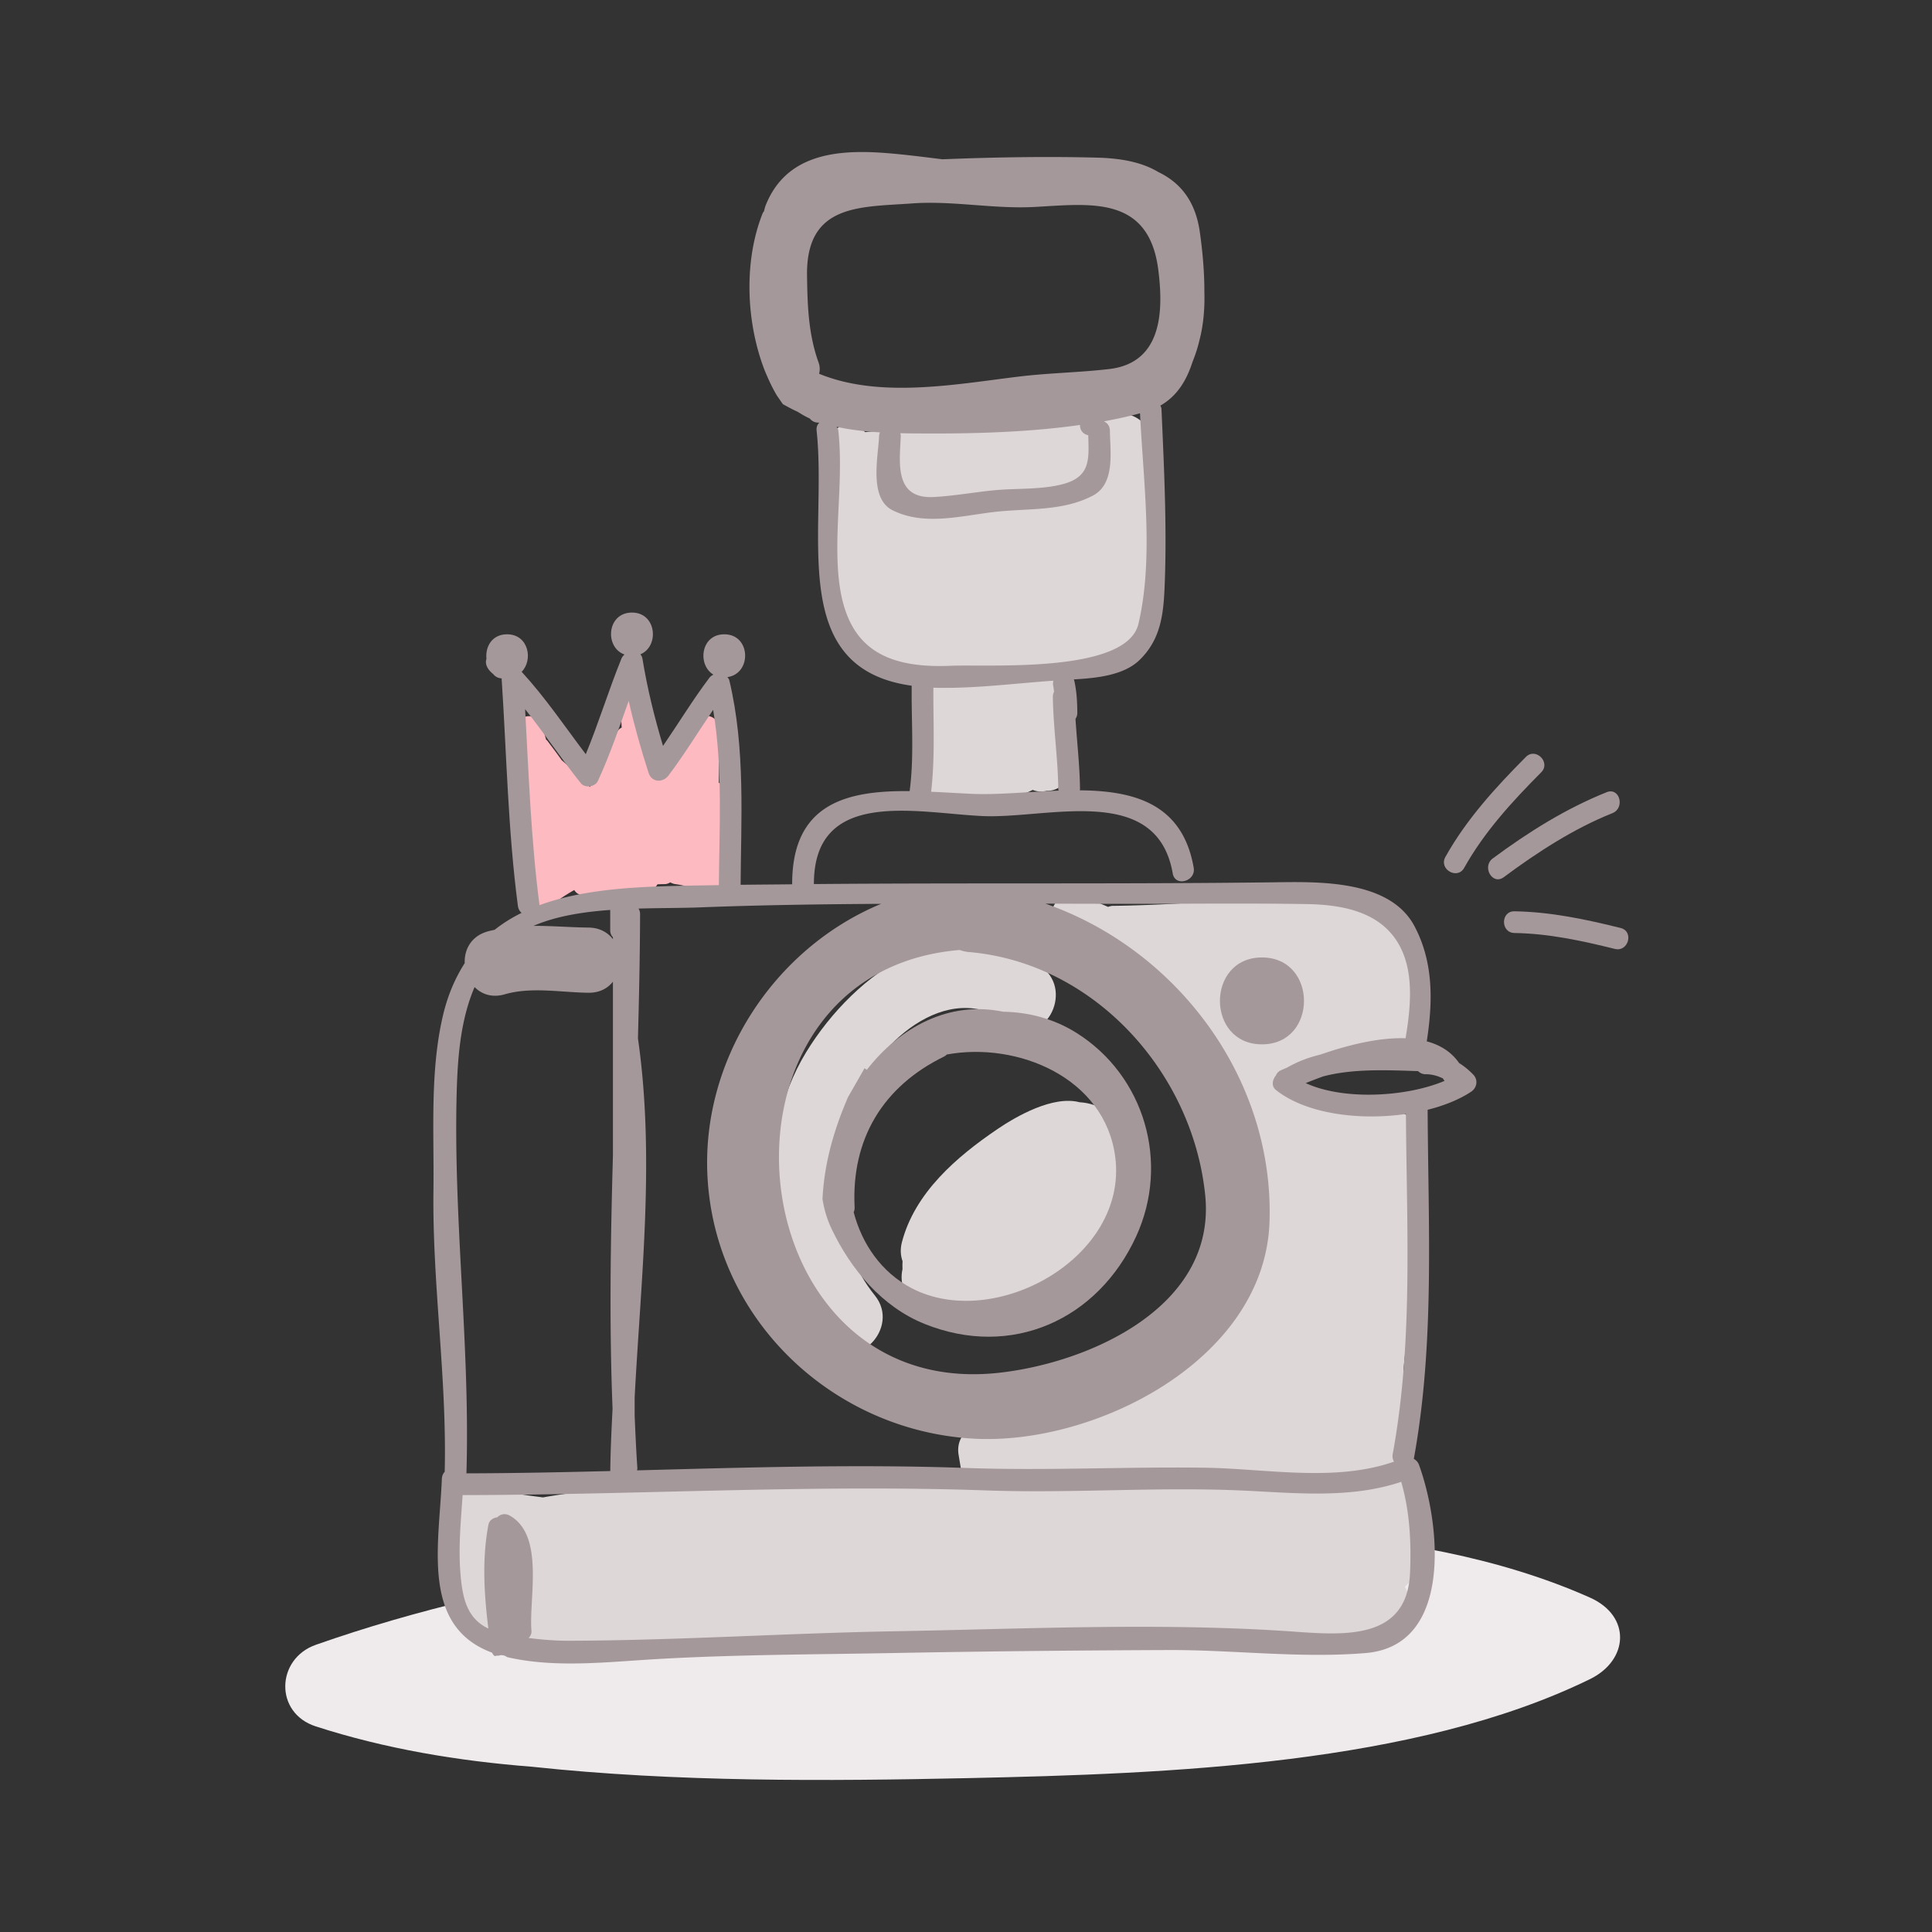 <svg xmlns="http://www.w3.org/2000/svg" width="512" height="512" viewBox="0 0 512 512"><rect x="0" y="0" width="512" height="512" fill="#333333" stroke="none"/><path fill="#EFEAEB" d="M421.351 423.375c-47.694-21.26-111.054-19.617-164.213-16.789-58.314 3.102-120.031 10.51-173.455 29.308-10.521 3.704-11.035 18.053 0 21.618 18.362 5.934 37.654 9.169 57.287 10.693 38.265 4.107 78.14 3.818 115.667 3.016 53.351-1.149 118.396-3.59 164.714-26.228 10.285-5.024 11.006-16.716 0-21.618z"/><path fill="#FDBAC1" d="M191.941 209.836c0-1.2-.627-1.97-1.443-2.396.069-3.038.017-6.111 0-9.118v-4.317c0-.224-.077-.389-.114-.587a.8.8 0 0 1 .016-.089c.538-3.572-4.703-5.223-5.558-1.528-.286 1.259-.611 2.506-.913 3.761a2.863 2.863 0 0 0-1.223.725c-.88.882-1.76 1.779-2.624 2.688-.085.074-.175.104-.253.192-.122.132-.204.289-.322.426-1.683 1.817-3.26 3.729-4.446 5.913a2.75 2.75 0 0 0-.334 1.082 6.379 6.379 0 0 0-1.736-.807c-.045-.098-.114-.173-.155-.275a2.345 2.345 0 0 0-.599-.805c-.265-1.09-.603-2.158-.803-3.266-.204-4.405-.509-8.804-1.084-13.187-.469-3.558-5.803-3.826-5.758 0 .016 1.518.077 3.044.159 4.57-.481.226-.913.57-1.206 1.174-.399.825-.75 1.673-1.137 2.504-.102.13-.224.216-.301.375-2.001 3.896-4.1 7.688-5.758 11.693-2.42-2.451-4.882-4.864-7.502-7.121a137.755 137.755 0 0 0-3.264-4.414c-.033-.057-.061-.106-.098-.159 0 .002-.008.004-.008.008-.155-.195-.285-.395-.44-.591-.09-.122-.208-.167-.31-.261-.13-.448-.245-.9-.387-1.347a2.82 2.82 0 0 0-.941-1.379c-.163-.499-.31-1.002-.498-1.5-1.279-3.439-6.438-2.131-5.554 1.528.143.613.257 1.232.403 1.846-.538.607-.798 1.433-.403 2.474.611 1.602 1.284 3.172 1.968 4.739.094.446.196.891.293 1.337-.599.633-.978 1.493-.823 2.559.754 5.025 1.068 10.037 1.207 15.068-.62 5.768-.065 11.426.13 17.27.089 2.718 2.983 3.533 4.915 2.038 2.339-1.813 4.702-3.419 7.151-4.796.44.754 1.186 1.32 2.327 1.32h7.865c1.068 0 1.793-.501 2.25-1.182a66.28 66.28 0 0 1 4.401-.22c.065-.008.126.008.188-.004.856-.017 1.711-.029 2.571-.033 1.219-.004 2.025-.591 2.437-1.394a46.935 46.935 0 0 1 1.878-.045 2.803 2.803 0 0 0 1.508-.473c.448.236.917.412 1.374.473 2.429.31 4.755 1.125 7.196 1.438.599.073 1.153-.126 1.618-.481.855 3.354 6.129 1.826 5.477-1.724-1.435-7.808-1.337-15.792-1.337-23.702z"/><path fill="#A5989A" d="M192.772 179.442c6.504-.9 6.28-11.347-.831-11.347-6.259 0-7.176 8.107-2.894 10.681-.383.222-.758.457-1.035.819-4.401 5.836-8.183 12.072-12.307 18.085-2.282-7.61-4.173-15.27-5.456-23.153-.082-.495-.302-.827-.534-1.131 5.062-2.076 4.328-11.06-2.241-11.06-6.683 0-7.302 9.238-1.972 11.117-.338.304-.636.656-.807 1.074-3.395 8.36-6.015 17.014-9.458 25.345-5.575-7.362-10.722-15.025-16.993-21.836 3.109-3.132 1.854-9.941-3.875-9.941-4.038 0-5.803 3.386-5.452 6.492-.542 1.66.563 3.078 1.805 4.063.534.705 1.341 1.076 2.217 1.133 1.324 20.117 1.675 40.27 4.307 60.276.481 3.627 6.243 3.676 5.754 0-2.274-17.303-2.869-34.722-3.839-52.124 5.098 6.392 9.65 13.226 14.76 19.619 1.101 1.377 3.79.999 4.523-.583 3.191-6.899 5.615-14.087 8.167-21.233 1.451 6.438 3.228 12.783 5.281 19.105.823 2.543 3.777 2.653 5.261.689 4.234-5.616 7.89-11.614 11.838-17.419 2.641 15.681 1.597 31.775 1.507 47.629-.016 3.712 5.738 3.708 5.762 0 .098-18.523 1.361-37.289-2.983-55.459-.089-.374-.325-.574-.505-.841z"/><path fill="#DDD7D8" d="M304.229 118c.636-2.27.167-4.918-2.156-6.691-4.205-3.207-10.929-1.689-15.656-.882-2.388.408-4.743.952-7.095 1.526-16.662.998-33.403.961-50.034 2.561-.057-.053-.118-.092-.175-.145-2.433-2.329-7.499-2.351-9.039 1.164-4.915 11.19-3.33 27.766 2.017 40.357 1.051 9.185 4.47 18.574 12.368 18.081.774.74 1.605 1.453 2.567 2.097 2.258 1.51 4.735 1.793 7.16 1.383-.452 1.052-.656 2.258-.224 3.688.106.355.265.638.392.964-.123.581-.236 1.16-.392 1.734-.48 1.795.074 3.753 1.239 5.202.016 4.077.065 8.698-.522 12.072-.065.389-.049.746-.049 1.108-.269.375-.563.75-.807 1.11-2.38 3.482.737 8.992 4.967 8.666 7.86-.607 17.642 1.135 24.887-2.665 1.149.491 2.453.538 3.696.255 2.896.026 5.611-1.795 5.244-5.507-.081-.789-.208-1.573-.317-2.357.546-4.839-.024-9.674-1.618-14.324.664-1.196.998-2.569.876-3.896.791-1.575.962-3.441.48-5.004 12.963-1.567 23.945-7.107 22.169-21.196-.037-.277-.18-.473-.245-.729 1.011-5.159 1.207-10.993 1.052-16.908.27-7.609-.202-15.246-.785-21.664zM374.382 305.039c2.934-2.86 1.597-9.674-3.966-10.285-8.104-.893-16.32-1.075-24.21-3.297-4.743-1.34-6.964-3.798-7.645-6.951 9.878-4.483 19.414-6.948 30.416-7.743 3.269-.236 5.575-2.449 5.754-5.758.636-11.476-2.054-29.479-15.762-33.024-8.306-2.147-16.691-.229-25.135.22-13.008.689-25.954 1.716-38.982 1.858-.469.008-.823.175-1.23.265-2.608-1.145-5.266-2.176-8.036-2.938-7.168-1.976-10.213 9.136-3.057 11.105 30.213 8.325 47.034 44.373 46.871 73.615-.162 28.607-43.97 55.593-69.813 56.131-4.026.081-6.169 3.586-5.55 7.286.236 1.438.481 2.877.717 4.319.094.542.306.953.497 1.386-11.577.366-22.959 1.165-33.953 2.485-22.764-2.046-49.402-2.091-71.387 2.164a162.43 162.43 0 0 0-6.023.953c-5.322-.68-10.628-1.479-15.909-2.555-5.754-1.178-8.786 5.518-6.194 9.096-.627.868-1.088 1.907-1.092 3.301v.351c0 .024.012.04.012.064.314 5.51-.232 11.134.913 16.578a4.877 4.877 0 0 0 1.536 2.645c8.77 21.618 66.252 9.955 82.459 9.499 1.292-.037 2.314-.493 3.174-1.108 25.2 1.189 52.642 4.768 76.827-.538 10.159.921 20.318 1.805 30.494 2.258 13.411.599 48.167 5.518 56.398-9.939 1.153-2.164.864-4.315-.22-5.929.493-.514.994-.979 1.479-1.541 1.684-1.952 1.74-4.951.648-7.164.244-.655.383-1.32.317-1.947-.477-4.54-.953-9.092-1.434-13.636-.236-11.264-1.288-22.486-1.32-33.66.9-9.404 1.988-18.794 3.268-28.179.261-1.862-.289-3.411-1.206-4.625.122-1.459.229-2.918.358-4.377.024-.33.062-.66.078-.994.464-5.322.904-10.648.978-15.999.022-1.367-.398-2.503-1.07-3.392z"/><path fill="#DDD7D8" d="M276.181 256.351c-23.317-17.894-49.659 1.427-62.536 22.486-14.25 23.302-10.652 56.024 6.015 76.717 6.985 8.681 19.128-3.626 12.209-12.208-11.483-14.264-11.312-33.424-5.958-50.066 5.208-16.203 25.249-34.524 41.553-22.014 8.839 6.781 17.425-8.232 8.717-14.915z"/><path fill="#DDD7D8" d="M286.218 292.113c-.024 0-.054.004-.078.004-7.05-1.895-16.842 3.729-21.842 7.128-10.799 7.335-21.842 16.821-25.274 29.915-.497 1.902-.362 3.602.163 5.065-.028.704-.065 1.414-.016 2.103-.905 4.051.701 8.598 5.884 9.935 23.48 6.044 46.602-10.18 54.288-32.29 3.272-9.414-2.608-21.2-13.125-21.86z"/><g fill="#A5989A"><path d="M285.276 273.723c-6.011-3.777-12.714-5.501-19.479-5.611-14.246-2.967-27.294 4.083-36.097 15.412-.175-.184-.391-.289-.591-.432-1.471 2.566-2.917 5.143-4.405 7.701-3.7 8.599-6.284 17.498-6.74 26.961.428 2.673 1.182 5.338 2.437 7.959 5.11 10.705 13.342 20.615 24.642 25.146 22.996 9.234 45.881-1.043 56.053-23.211 8.972-19.536 2.224-42.585-15.82-53.925zm-43.701 67.646c-8.044-4.21-13.154-11.757-15.343-20.119.175-.366.273-.799.249-1.308-.913-18.073 7.515-32.075 23.766-39.973.285-.139.464-.326.66-.514 18.778-3.455 41.94 6.146 44.646 27.177 3.435 26.725-32.005 46.232-53.978 34.737zM404.366 200.604c-8 8.042-15.763 16.535-21.321 26.49-1.817 3.244 3.158 6.147 4.972 2.906 5.33-9.546 12.747-17.613 20.416-25.325 2.624-2.635-1.451-6.706-4.067-4.071zM425.784 209.94c-10.86 4.35-20.819 10.616-30.196 17.562-2.942 2.184-.081 7.182 2.91 4.969 8.924-6.614 18.46-12.832 28.818-16.982 3.399-1.36 1.915-6.932-1.532-5.549zM429.473 245.923c-9.255-2.299-18.538-4.267-28.114-4.422-3.717-.061-3.708 5.697 0 5.754 9.071.146 17.82 2.042 26.586 4.217 3.602.893 5.134-4.661 1.528-5.549z"/><path d="M390.445 284.803c-1.223-1.279-2.466-2.277-3.762-3.081-2.09-3.007-5.069-4.82-8.577-5.754 1.613-10.432 1.842-20.929-3.269-30.546-6.594-12.417-25.738-11.749-37.417-11.602-40.551.505-81.151.114-121.73.464-.033-25.65 27.327-18.814 44.72-18.02 17.213.785 46.162-8.955 50.376 15.207.636 3.653 6.186 2.101 5.554-1.528-2.975-17.046-15.872-20.381-30.184-20.502.008-.116.057-.199.057-.324-.068-6.231-.803-12.415-1.197-18.621.276-.416.48-.9.48-1.53-.008-2.946-.171-5.799-.823-8.682-.021-.098-.081-.151-.105-.241 5.844-.326 13.154-1.021 17.384-5.102 6.06-5.842 6.467-13.118 6.748-21.188.53-15.119-.244-30.288-.896-45.39-.016-.359-.175-.599-.293-.88 4.479-2.549 6.96-6.748 8.492-11.51.726-1.812 1.361-3.674 1.817-5.62 1.084-4.065 1.483-8.513 1.349-13.075.013-5.457-.509-10.895-1.21-15.828-1.186-8.346-5.326-13.14-10.986-15.856-4.499-2.706-10.106-3.653-16.121-3.814-13.333-.356-27.319-.12-41.105.43-5.179-.633-10.354-1.314-15.563-1.697-13.105-.955-26.023.656-31.296 13.958-.188.475-.286 1.043-.453 1.544-.102.165-.24.291-.318.489-5.049 12.662-4.43 28.807.518 41.639.954 2.294 1.98 4.556 3.252 6.685.53.758 1.051 1.522 1.585 2.282 1.284.695 2.555 1.412 3.875 1.997 1.047.64 2.091 1.29 3.24 1.793.436.523.999.952 1.822 1.062.236.033.48.037.717.069-.513.457-.815 1.149-.717 2.091 2.893 26.846-8.256 62.953 25.188 67.597v4.369c0 .022.012.035.012.057.069 7.842.497 15.709-.546 23.507-16.361-.161-31.174 3.046-31.133 24.654 0 .016.008.028.008.041-6.309.069-12.625.093-18.933.211-21.28.387-44.883-.057-59.928 11.846-.627.143-1.263.261-1.883.444-4.393 1.275-6.178 4.845-6.043 8.395-2.449 3.831-4.442 8.301-5.73 13.733-3.541 14.914-2.359 31.166-2.555 46.37-.326 24.959 3.594 49.72 2.983 74.699-.428.453-.717 1.068-.754 1.863-.721 17.656-5.571 39.075 13.297 46.06.171.403.424.693.717.913.334-.065.652-.146 1.043-.102 0 0 0-.004.008-.004.823-.311 1.589-.074 2.229.375 12.71 2.966 26.732 1.271 39.581.525 20.897-1.211 41.924-1.215 62.85-1.609 24.259-.457 48.521-.693 72.785-.791 17.343-.065 35.103 2.254 52.372.791 22.992-1.948 19.854-33.848 14.096-49.802a2.963 2.963 0 0 0-1.397-1.646c5.575-30.551 3.806-61.627 3.663-92.516 4.401-1.104 8.391-2.71 11.521-4.78 1.564-1.035 1.913-3.126.585-4.519zm-132.904-74.427c-3.5-.161-7.139-.394-10.778-.554.949-8.138.636-16.257.591-24.455v-3.117c10.587.308 21.23-1.119 31.81-1.856a2.87 2.87 0 0 0-.04 1.42c.114.503.139 1.001.212 1.502a2.826 2.826 0 0 0-.318 1.333c.106 8.181 1.349 16.288 1.442 24.469 0 .151.065.261.086.401-8.05.3-16.195 1.167-23.005.857zM217.076 99.053c.212-.9.257-1.878-.155-3.013-2.706-7.513-2.942-15.18-3.048-23.073-.245-19.006 14.059-18.055 27.804-19.055 10.706-.782 21.505 1.49 32.263.943 14.613-.742 30.555-3.396 33.04 16.806 1.166 9.493 1.639 24.416-12.991 26.133-7.913.927-15.929 1.031-23.871 1.991-16.668 2.015-36.876 5.903-53.042-.732zm21.516 15.751c.513.01 1.067.03 1.565.036 14.458.169 30.759-.042 46.056-2.223v.065c0 1.55 1.02 2.416 2.188 2.669.159 6.343.709 11.088-7.013 13.022-5.778 1.451-12.282.98-18.203 1.579-5.285.534-10.494 1.491-15.804 1.764-10.64.542-8.896-9.586-8.667-16.157.017-.289-.069-.513-.122-.755zm-16.577 35.112c-.603-11.939 1.435-23.87.151-35.795-.045-.428-.273-.709-.464-1.021 3.81.85 7.747 1.259 11.492 1.485-.114.297-.224.603-.232.974-.188 5.291-2.795 16.487 3.578 19.668 8.305 4.141 17.865 1.541 26.647.483 8.912-1.074 18.211-.082 26.39-4.344 6.06-3.154 4.613-11.789 4.556-17.245-.012-1.264-.705-2.058-1.585-2.461 3.26-.607 6.472-1.288 9.568-2.135.848 17.881 3.684 38.322-.416 55.783-3.113 13.269-39.585 10.695-49.813 11.131-20.051.852-28.894-6.897-29.872-26.523zm34.695 102.38c33.228 2.812 59.382 31.854 62.683 64.468 2.999 29.597-30.849 44.459-54.826 47.055-70.246 7.604-80.613-106.208-10.236-112.064.732.26 1.507.468 2.379.541zm-88.519 117.977c1.671-31.736 5.42-63.425.872-95.088.293-10.99.53-21.98.566-32.967 0-.583-.171-1.039-.412-1.438 5.852-.163 11.488-.13 16.243-.313 15.954-.62 31.998-.844 48.049-.941-28.31 11.728-47.902 41.35-45.987 72.85 2.319 38.126 33.998 67.12 71.004 68.909 32.152 1.557 76.685-21.134 77.907-57.458 1.271-38.062-24.573-72.227-59.365-84.346 7.637.021 15.272.045 22.881.045 15.444 0 30.967-.184 46.407.069 10.615.175 21.626 2.542 25.733 13.671 2.458 6.655 1.594 14.797.399 21.888-7.245-.253-15.559 1.883-22.579 4.327-3.134.742-6.093 1.875-8.814 3.439-.563.24-1.138.489-1.639.713-.717.322-1.096.812-1.304 1.341-.934 1.125-1.32 2.853 0 3.9 7.954 6.312 22.046 8.138 34.435 6.341.179 30.082 1.964 60.429-3.513 90.169-.139.77.04 1.418.35 1.968-15.672 5.502-34.1 1.822-50.266 1.605-21.063-.281-42.051.823-63.171.069-28.994-1.026-58.09-.13-87.162.636.033-.212.098-.391.082-.636-.318-4.604-.518-9.209-.717-13.818v-4.935zm-6.479-129.127v5.392c0 .799.302 1.394.721 1.85v.501c-1.389-1.793-3.533-3.04-6.475-3.073-4.817-.049-9.711-.473-14.568-.456 6.043-2.608 13.166-3.696 20.322-4.214zm-40.681 48.221c.257-9.345 1.039-19.17 4.739-27.784 1.875 1.907 4.633 2.901 8.012 1.915 7.042-2.041 14.955-.484 22.176-.407 2.942.028 5.086-1.174 6.475-2.934v46.04c-.623 22.38-.994 44.76-.098 67.132-.281 5.51-.542 11.011-.607 16.513-12.714.317-25.424.583-38.118.611 1.011-33.693-3.512-67.312-2.579-101.086zm252.641 127.485c-.855 19.193-19.894 16.194-34.312 15.306-34.011-2.106-68.485-.456-102.541.15-28.619.51-57.291 2.421-85.898 2.511-3.651.012-7.258-.273-10.848-.738.481-.497.835-1.112.771-1.87-.729-8.554 3.553-25.318-5.742-30.551-1.296-.729-2.515-.358-3.326.448-1.104.139-2.119.782-2.347 1.988-1.72 9.189-1.133 18.33-.008 27.491-5.938-2.824-6.96-8.566-7.449-15.331-.481-6.691.183-13.366.627-20.041 46.252-.045 92.638-2.877 138.87-1.234 21.761.774 43.514-.86 65.217-.077 14.898.537 30.339 2.6 44.65-2.201 2.263 7.799 2.695 16.096 2.336 24.149zm-27.637-129.816a123.004 123.004 0 0 1 4.564-1.761c7.922-2.119 17.074-1.679 25.208-1.418.448.432 1.027.766 1.806.823 1.793-.032 3.333.42 4.755 1.101.147.224.302.432.429.676-10.208 4.291-26.802 5.18-36.762.579z"/><path d="M334.43 253.734c-14.85 0-14.85 23.028 0 23.028 14.857.001 14.857-23.028 0-23.028z"/></g></svg>